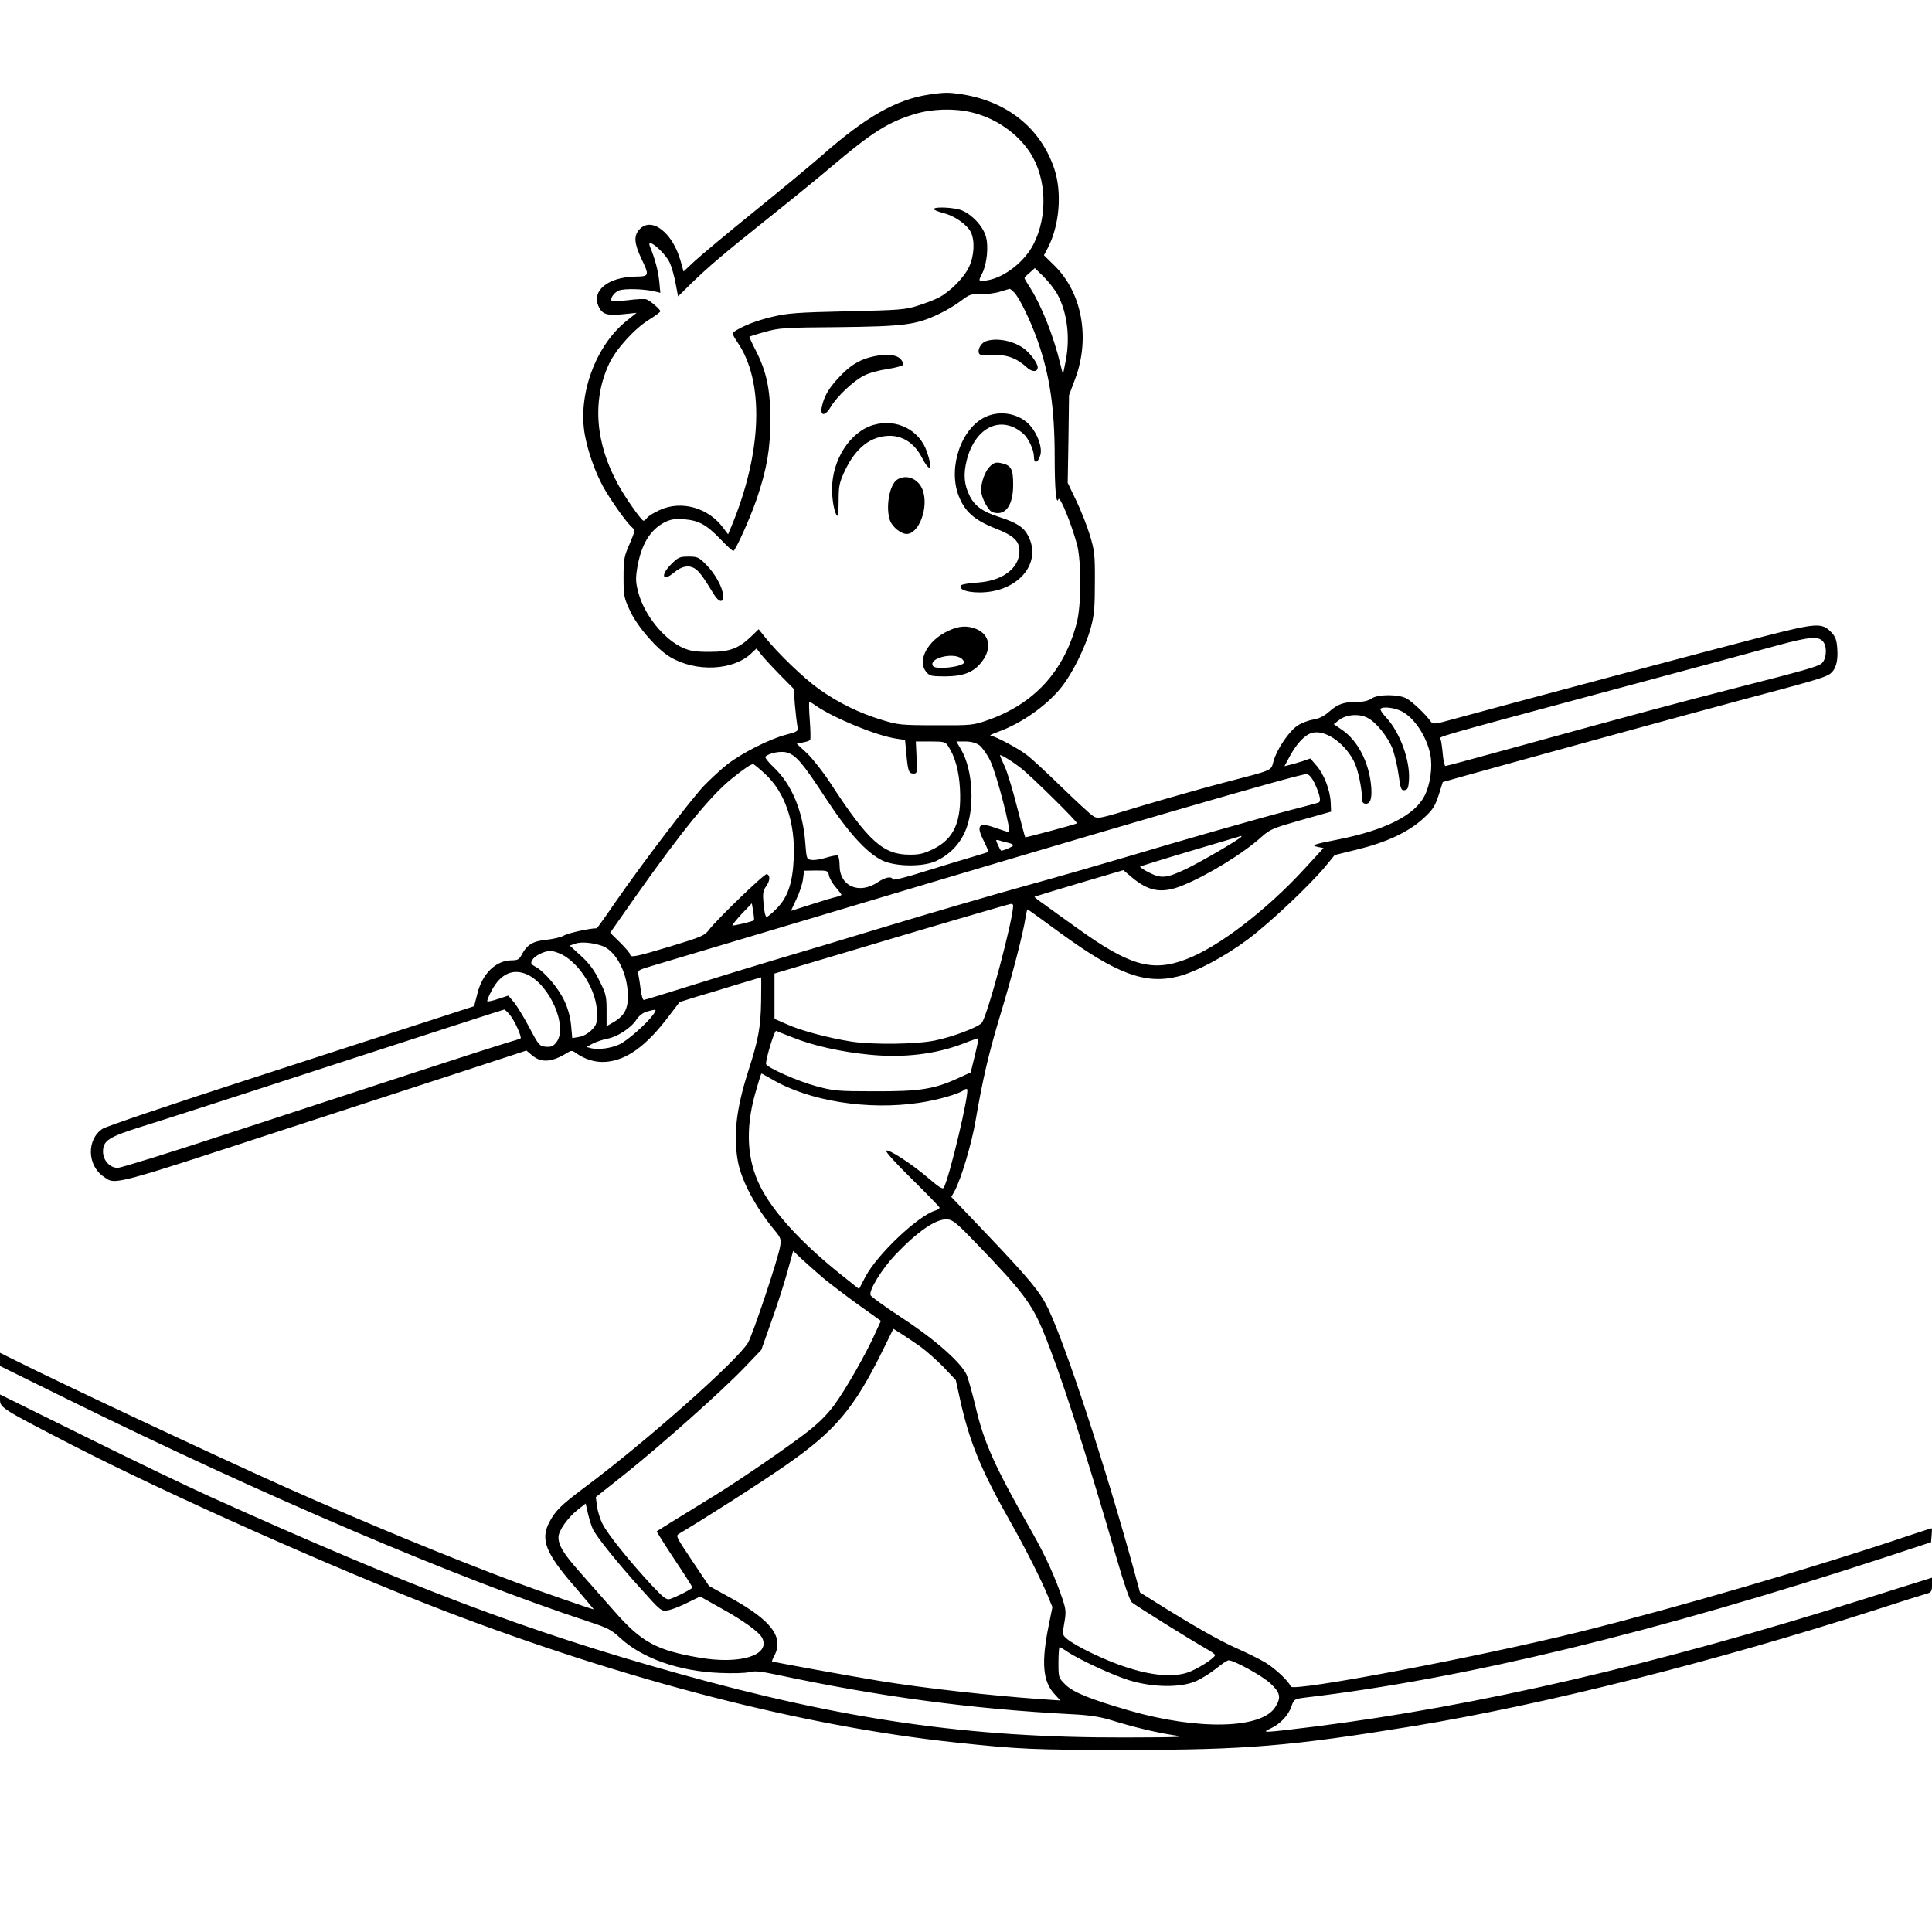 <?xml version="1.0" standalone="no"?>
<!DOCTYPE svg PUBLIC "-//W3C//DTD SVG 20010904//EN"
 "http://www.w3.org/TR/2001/REC-SVG-20010904/DTD/svg10.dtd">
<svg version="1.0" xmlns="http://www.w3.org/2000/svg"
 width="1024pt" height="1024pt" viewBox="0 0 1024 1024"
 preserveAspectRatio="xMidYMid meet">
<g transform="translate(0,1024) scale(0.1,-0.1)"
fill="#000000" stroke="none">
<path d="M4925 9739 c-174 -26 -335 -117 -570 -324 -55 -48 -215 -181 -355
-294 -140 -113 -282 -232 -316 -263 l-61 -57 -16 57 c-42 149 -153 235 -217
167 -32 -34 -29 -74 9 -155 44 -92 43 -95 -32 -96 -148 -3 -236 -78 -192 -163
19 -38 46 -45 132 -36 l67 7 -51 -41 c-166 -131 -262 -394 -223 -607 17 -90
53 -193 97 -274 39 -70 120 -185 151 -213 19 -18 19 -19 -11 -90 -29 -65 -32
-82 -32 -177 0 -100 2 -108 36 -181 41 -85 143 -202 212 -242 137 -81 334 -71
429 20 l28 26 22 -29 c12 -16 56 -64 98 -107 l77 -78 6 -83 c4 -46 10 -96 13
-113 6 -29 5 -30 -63 -48 -86 -23 -230 -96 -308 -156 -33 -26 -89 -78 -125
-115 -76 -82 -325 -409 -465 -611 -54 -79 -100 -143 -102 -143 -37 0 -154 -26
-173 -38 -14 -9 -56 -19 -93 -23 -73 -7 -104 -26 -133 -81 -12 -23 -21 -28
-52 -28 -83 0 -156 -70 -182 -177 l-17 -66 -209 -68 c-115 -37 -551 -178 -969
-314 -418 -135 -775 -256 -792 -268 -85 -57 -81 -195 7 -254 64 -44 26 -54
1005 266 286 93 681 222 878 286 l357 117 31 -26 c48 -41 106 -36 187 15 18
11 25 12 40 1 51 -37 106 -54 162 -50 111 8 216 84 337 245 l55 72 86 27 c48
14 145 43 215 65 71 21 130 39 131 39 1 0 1 -57 0 -127 -2 -138 -15 -206 -69
-373 -63 -198 -79 -338 -54 -476 19 -103 95 -245 194 -364 33 -40 36 -48 30
-85 -9 -62 -144 -465 -170 -511 -54 -93 -543 -527 -867 -768 -123 -92 -157
-125 -188 -187 -46 -89 -17 -163 134 -336 58 -68 104 -123 103 -123 -9 0 -310
105 -412 143 -363 136 -810 321 -1214 501 -376 168 -1209 559 -1463 687 l-58
29 0 -35 0 -35 353 -174 c1052 -518 2066 -950 2767 -1181 101 -33 122 -44 170
-89 116 -106 309 -174 525 -183 66 -3 136 -1 155 4 28 8 60 5 145 -13 543
-116 1032 -182 1570 -210 83 -4 143 -13 197 -29 119 -37 234 -65 327 -80 81
-12 68 -13 -249 -14 -821 -2 -1488 94 -2365 339 -802 224 -1407 453 -2485 939
-113 51 -409 193 -657 316 l-453 224 0 -29 c0 -41 15 -50 380 -238 511 -263
1403 -660 1975 -880 964 -369 1902 -611 2705 -697 344 -37 422 -40 905 -40
639 0 876 20 1525 126 689 113 1587 339 2450 616 129 42 250 80 268 85 29 8
32 13 32 48 l0 38 -57 -18 c-32 -10 -174 -54 -315 -99 -1094 -345 -2041 -564
-2898 -672 -277 -34 -289 -35 -235 -10 51 24 93 68 110 117 13 38 14 39 77 47
838 99 1850 344 3073 744 l240 79 3 37 c2 20 2 37 0 37 -2 0 -51 -16 -109 -35
-489 -166 -1244 -387 -1760 -515 -546 -135 -1518 -319 -1528 -289 -8 26 -81
95 -134 127 -30 18 -99 52 -153 76 -88 38 -250 131 -445 254 l-67 42 -32 118
c-154 559 -360 1188 -455 1387 -42 87 -95 152 -328 397 l-185 194 19 34 c34
65 89 248 110 372 38 220 68 350 129 553 63 207 123 438 135 519 4 25 9 46 11
46 2 0 79 -55 171 -123 302 -220 453 -276 628 -232 93 23 249 106 370 197 116
87 326 285 410 386 l49 60 126 31 c152 38 265 91 344 163 50 46 61 63 81 123
l22 70 99 28 c300 84 1221 337 1484 407 377 100 438 118 466 136 33 22 47 66
42 134 -3 49 -10 66 -32 89 -49 51 -76 50 -357 -22 -231 -59 -1378 -365 -1644
-438 -104 -29 -110 -29 -123 -12 -27 39 -98 105 -127 121 -42 23 -152 23 -185
0 -15 -11 -43 -18 -71 -18 -75 0 -106 -10 -152 -50 -29 -26 -56 -39 -87 -44
-25 -4 -62 -18 -83 -32 -45 -30 -109 -124 -127 -188 -15 -53 6 -44 -270 -116
-107 -28 -300 -83 -428 -121 -230 -70 -233 -71 -260 -53 -14 9 -90 79 -167
154 -77 75 -158 150 -181 167 -45 36 -171 102 -194 104 -8 0 9 9 37 19 126 45
260 139 339 238 59 74 129 216 156 317 18 66 21 108 21 240 1 146 -2 168 -27
250 -15 49 -47 131 -72 182 l-45 94 4 232 3 232 33 88 c80 215 36 455 -109
598 l-57 56 18 34 c65 121 80 301 35 430 -73 211 -248 351 -486 389 -73 11
-91 11 -175 -1z m223 -94 c128 -30 245 -111 313 -216 86 -134 93 -334 17 -483
-47 -93 -156 -178 -247 -192 -46 -7 -47 -5 -26 35 26 51 36 145 20 199 -17 55
-71 113 -127 137 -39 16 -148 21 -148 7 0 -5 22 -14 50 -21 59 -15 124 -60
145 -100 23 -45 19 -127 -9 -186 -26 -56 -102 -133 -162 -163 -21 -11 -70 -30
-109 -42 -64 -21 -96 -24 -375 -30 -267 -6 -317 -10 -400 -30 -83 -20 -152
-47 -199 -78 -11 -8 -8 -18 17 -55 145 -210 132 -586 -33 -981 l-16 -38 -25
33 c-79 109 -224 149 -339 95 -27 -12 -56 -30 -64 -39 -7 -10 -17 -17 -20 -17
-11 0 -99 125 -136 194 -121 221 -137 448 -45 641 37 77 134 184 211 231 32
20 59 40 59 44 0 10 -53 56 -73 63 -9 4 -54 2 -98 -4 -45 -5 -84 -8 -86 -5
-12 11 10 45 37 56 29 12 134 9 192 -5 l28 -7 -6 63 c-6 55 -22 116 -49 182
-23 56 80 -30 106 -88 10 -22 23 -71 30 -108 l13 -68 70 69 c95 92 173 158
416 352 113 90 259 209 325 265 217 184 304 239 445 281 89 27 206 31 298 9z
m456 -964 c54 -99 70 -237 42 -366 l-12 -60 -14 55 c-34 144 -99 307 -156 398
-19 29 -34 55 -34 58 0 3 12 16 28 29 l27 24 47 -46 c25 -25 58 -67 72 -92z
m-227 7 c29 -32 85 -148 122 -252 65 -185 91 -359 91 -618 0 -170 8 -257 20
-224 7 21 67 -126 98 -238 24 -89 24 -327 -2 -421 -68 -255 -226 -426 -471
-512 -77 -27 -87 -28 -275 -27 -183 0 -201 2 -285 28 -120 36 -232 91 -336
165 -82 59 -219 191 -286 276 l-32 40 -38 -37 c-69 -66 -115 -83 -223 -83 -76
0 -104 5 -142 22 -100 46 -202 173 -234 290 -15 57 -16 75 -6 136 21 122 68
199 145 239 33 16 53 19 102 16 79 -7 117 -27 192 -104 33 -35 65 -64 70 -64
11 1 87 169 124 276 54 160 72 264 72 419 0 162 -20 255 -78 369 -20 38 -34
70 -33 71 2 2 39 14 83 26 74 21 104 23 390 25 347 4 410 12 530 69 39 18 92
50 119 71 45 34 54 37 105 35 31 -1 76 5 101 13 25 8 48 14 51 15 3 1 15 -9
26 -21z m4289 -1853 c20 -31 13 -94 -13 -113 -24 -17 -96 -37 -448 -127 -301
-77 -544 -142 -1187 -319 -192 -53 -352 -96 -357 -96 -4 0 -11 28 -14 63 -3
34 -8 69 -11 77 -7 18 -87 -5 954 275 377 101 750 202 830 224 176 48 223 51
246 16z m-5341 -336 c100 -68 323 -159 426 -174 l46 -7 7 -74 c8 -92 13 -104
38 -104 19 0 20 5 16 85 l-4 85 78 0 c71 0 79 -2 93 -24 37 -56 58 -132 63
-227 9 -173 -31 -264 -139 -318 -51 -25 -74 -31 -127 -31 -141 0 -220 71 -421
380 -38 58 -93 128 -123 157 l-55 51 33 7 c18 3 35 9 38 13 3 5 2 52 -2 105
-4 53 -5 97 -2 97 3 0 19 -9 35 -21z m3104 -29 c67 -34 132 -132 152 -229 13
-65 0 -160 -31 -220 -53 -103 -208 -181 -460 -231 -129 -25 -145 -31 -105 -39
l30 -6 -102 -111 c-201 -219 -458 -416 -628 -479 -179 -68 -300 -33 -576 166
-63 45 -140 100 -171 123 -32 22 -56 41 -55 43 2 1 108 34 237 72 l234 69 45
-38 c90 -76 160 -87 267 -44 130 52 323 170 419 257 47 42 62 48 210 90 l160
45 -2 49 c-3 65 -35 149 -76 196 l-32 37 -40 -14 c-22 -7 -53 -16 -69 -20
l-28 -7 31 58 c37 66 79 110 117 119 66 17 166 -50 217 -145 24 -43 45 -142
47 -213 0 -11 8 -18 20 -18 26 0 34 36 26 107 -14 120 -72 229 -152 284 l-45
31 32 24 c38 28 104 32 148 9 45 -23 108 -102 132 -164 11 -31 26 -93 32 -139
10 -74 14 -83 32 -80 17 3 20 12 23 56 6 102 -48 250 -120 328 -21 22 -35 44
-31 47 13 14 75 6 112 -13z m-2238 -180 c15 -12 42 -49 58 -83 34 -71 113
-377 98 -377 -6 0 -36 10 -68 21 -93 34 -108 16 -63 -72 14 -28 24 -52 22 -54
-2 -2 -37 -13 -78 -25 -41 -12 -154 -46 -250 -76 -106 -34 -176 -51 -178 -45
-6 18 -39 12 -78 -14 -100 -68 -204 -23 -204 88 0 25 -4 48 -10 52 -5 3 -31
-2 -58 -10 -28 -9 -63 -15 -78 -13 -29 3 -29 3 -36 93 -12 164 -72 308 -165
396 -30 28 -51 55 -46 59 22 20 84 31 116 21 48 -16 82 -56 203 -241 119 -182
217 -290 299 -330 69 -34 216 -36 286 -4 70 33 123 86 154 156 53 118 43 326
-21 435 l-25 43 47 0 c30 0 56 -7 75 -20z m220 -121 c52 -40 304 -288 297
-293 -9 -6 -271 -76 -274 -74 -2 2 -21 75 -44 163 -22 87 -51 183 -65 213 -14
30 -25 56 -25 58 0 9 59 -27 111 -67z m-1357 -30 c107 -98 162 -259 153 -449
-6 -132 -32 -207 -92 -267 -23 -24 -47 -43 -52 -43 -6 0 -13 30 -16 68 -5 57
-3 71 14 95 21 29 22 58 3 64 -12 4 -266 -242 -306 -295 -23 -31 -40 -38 -204
-88 -186 -56 -214 -61 -214 -43 0 6 -24 34 -53 63 l-53 52 131 187 c247 350
400 538 511 628 67 54 102 78 116 79 3 0 32 -23 62 -51z m2913 -49 c29 -62 37
-99 21 -104 -7 -3 -76 -21 -153 -41 -187 -49 -574 -160 -875 -250 -135 -40
-375 -109 -535 -153 -159 -44 -479 -137 -710 -207 -231 -70 -510 -154 -620
-186 -110 -33 -307 -93 -437 -134 -131 -41 -241 -75 -246 -75 -5 0 -12 24 -16
53 -3 28 -9 64 -12 78 -6 25 -3 27 63 47 37 11 460 137 938 280 1519 455 2508
742 2540 739 13 -1 28 -18 42 -47z m-387 -284 c0 -9 -218 -136 -292 -171 -105
-50 -133 -53 -197 -20 -29 14 -51 29 -48 32 3 2 124 40 269 83 145 43 264 78
266 79 1 1 2 -1 2 -3z m-1237 -33 c15 -3 27 -9 27 -13 0 -8 -61 -33 -65 -28
-7 9 -25 48 -25 53 0 4 8 4 18 0 9 -3 29 -9 45 -12z m-949 -174 c3 -15 19 -43
36 -62 16 -19 30 -37 30 -40 0 -2 -12 -7 -27 -11 -16 -3 -76 -21 -134 -40
l-107 -34 29 62 c16 33 32 81 35 106 l6 45 63 1 c61 0 63 0 69 -27z m-398
-237 c-7 -6 -110 -31 -114 -27 -2 2 20 29 49 61 l54 56 7 -43 c4 -23 6 -44 4
-47z m1374 79 c0 -76 -138 -592 -167 -623 -22 -24 -152 -73 -248 -93 -97 -20
-325 -23 -440 -6 -121 19 -266 57 -342 91 l-68 30 0 120 0 120 30 9 c17 5 174
52 350 104 444 133 858 254 873 256 6 0 12 -3 12 -8z m-2183 -213 c70 -21 132
-128 140 -243 6 -85 -13 -125 -72 -161 l-40 -23 0 83 c0 75 -3 89 -38 158 -26
54 -54 92 -97 131 l-60 55 28 10 c29 11 86 7 139 -10z m-209 -47 c98 -51 185
-194 186 -308 1 -57 -2 -65 -29 -93 -18 -18 -46 -33 -66 -36 l-36 -6 -6 67
c-4 44 -17 91 -36 131 -32 68 -107 156 -153 180 -24 13 -27 18 -17 35 12 23
62 48 97 49 12 0 39 -9 60 -19z m-182 -107 c121 -57 215 -279 153 -358 -17
-22 -28 -26 -56 -24 -33 3 -38 8 -88 103 -29 55 -66 115 -82 134 l-29 34 -52
-17 c-30 -10 -56 -16 -59 -13 -3 3 8 29 24 59 47 88 114 117 189 82z m-93
-214 c24 -28 64 -117 56 -124 -2 -2 -38 -13 -79 -25 -81 -24 -648 -209 -1496
-487 -292 -96 -544 -174 -560 -174 -42 0 -78 40 -78 86 0 59 30 78 209 134 88
27 554 177 1035 334 481 156 878 285 882 285 3 1 17 -12 31 -29z m758 1 c-33
-46 -135 -136 -177 -156 -45 -21 -111 -30 -150 -21 l-26 7 36 19 c21 10 55 21
76 25 51 9 124 56 152 99 15 23 35 38 58 45 52 14 53 13 31 -18z m744 -121
c103 -42 257 -76 403 -90 180 -18 351 2 498 59 43 17 79 29 80 28 1 -1 -7 -42
-19 -91 l-22 -90 -70 -32 c-124 -57 -203 -69 -440 -68 -196 0 -217 2 -309 27
-98 26 -266 101 -266 118 0 32 45 179 54 175 6 -3 47 -19 91 -36z m-114 -220
c196 -116 509 -166 781 -125 96 14 211 47 236 67 7 6 15 8 18 5 14 -14 -94
-470 -124 -522 -5 -10 -26 3 -77 47 -92 79 -217 160 -228 149 -5 -5 54 -70
137 -151 80 -79 146 -147 146 -151 0 -4 -10 -11 -22 -15 -93 -28 -308 -232
-371 -351 l-34 -65 -99 79 c-207 166 -355 327 -424 464 -70 138 -80 302 -29
487 17 61 33 112 35 112 2 0 26 -14 55 -30z m1097 -884 c229 -238 281 -307
341 -452 90 -218 220 -620 391 -1209 33 -116 68 -217 78 -227 16 -15 303 -194
399 -249 24 -13 43 -27 43 -31 0 -16 -98 -78 -149 -94 -80 -25 -192 -14 -327
31 -110 36 -258 108 -307 147 -27 23 -27 23 -16 86 10 56 9 71 -9 125 -37 112
-91 232 -163 358 -198 349 -254 472 -299 666 -17 70 -38 145 -46 165 -29 65
-166 187 -342 302 -90 59 -166 114 -168 121 -10 25 60 139 131 214 119 125
217 192 275 188 31 -2 51 -19 168 -141z m-825 -170 c38 -31 122 -95 187 -142
l119 -85 -29 -63 c-49 -111 -160 -304 -219 -384 -41 -55 -85 -98 -157 -153
-115 -87 -339 -240 -469 -321 -217 -133 -310 -191 -314 -194 -2 -1 40 -68 93
-148 53 -79 96 -147 96 -150 0 -7 -85 -50 -118 -61 -20 -6 -34 5 -100 75 -119
129 -230 267 -258 322 -14 27 -27 71 -30 96 l-6 47 159 126 c197 158 509 436
628 560 l90 94 53 150 c30 83 68 201 85 263 l31 112 45 -43 c26 -24 77 -69
114 -101z m512 -361 c33 -24 90 -74 126 -111 l65 -69 23 -105 c50 -224 110
-370 266 -646 76 -133 164 -308 198 -391 l25 -61 -18 -89 c-42 -204 -34 -305
30 -373 l30 -33 -102 7 c-260 18 -628 59 -858 97 -153 25 -564 100 -568 103
-1 2 4 16 13 32 50 97 -17 186 -231 304 l-116 64 -89 133 c-87 130 -89 133
-68 145 127 75 437 273 564 362 261 181 361 299 513 607 l57 116 40 -25 c22
-14 67 -44 100 -67z m-1731 -973 c23 -44 131 -178 252 -312 107 -120 109 -121
144 -115 19 3 66 21 103 40 l68 33 107 -60 c125 -69 209 -130 223 -162 41 -90
-119 -139 -334 -102 -227 39 -307 82 -449 244 -57 64 -141 160 -187 212 -85
96 -111 139 -111 183 0 33 49 103 101 144 l43 34 13 -56 c7 -30 19 -68 27 -83z
m2505 -641 c58 -42 250 -131 336 -157 127 -39 275 -40 355 -4 30 13 78 44 107
67 29 24 58 43 65 43 29 0 183 -85 223 -124 51 -48 56 -73 25 -123 -71 -117
-409 -125 -776 -19 -207 60 -295 96 -336 136 -38 37 -38 38 -38 119 0 44 3 81
6 81 3 0 18 -9 33 -19z"/>
<path d="M5222 8430 c-26 -11 -44 -50 -31 -66 6 -8 32 -10 72 -7 69 6 126 -15
179 -64 27 -26 58 -26 58 0 0 23 -43 80 -79 104 -59 40 -146 54 -199 33z"/>
<path d="M4610 8346 c-63 -17 -110 -48 -168 -111 -51 -55 -75 -98 -86 -151
-11 -51 18 -51 47 -1 32 55 121 139 178 167 24 13 80 28 123 34 44 7 81 17 83
23 3 7 -5 21 -16 32 -24 24 -88 27 -161 7z"/>
<path d="M5225 8031 c-129 -58 -201 -266 -145 -416 32 -85 83 -131 194 -175
101 -39 131 -69 129 -125 -3 -90 -93 -155 -225 -163 -43 -3 -81 -9 -85 -15
-13 -21 31 -37 99 -37 201 0 333 153 258 299 -23 46 -61 71 -155 101 -85 27
-129 58 -155 111 -30 58 -35 115 -16 190 45 177 184 242 300 140 27 -24 56
-86 56 -121 0 -41 21 -35 34 8 11 38 -12 107 -52 154 -54 64 -157 86 -237 49z"/>
<path d="M4631 7988 c-125 -35 -221 -185 -221 -341 0 -61 14 -132 28 -141 4
-2 7 35 7 82 0 77 4 95 33 157 58 122 137 184 238 185 71 0 132 -41 170 -115
44 -84 60 -66 27 30 -39 116 -161 178 -282 143z"/>
<path d="M5246 7767 c-25 -25 -46 -82 -46 -126 0 -36 38 -109 61 -116 67 -22
109 35 109 146 0 85 -11 104 -67 115 -25 5 -37 1 -57 -19z"/>
<path d="M4757 7699 c-43 -25 -65 -151 -39 -220 13 -33 58 -69 87 -69 67 0
119 144 85 234 -22 58 -84 84 -133 55z"/>
<path d="M3559 7251 c-60 -59 -49 -98 13 -46 40 34 76 41 107 24 24 -13 47
-44 106 -141 26 -42 51 -44 48 -5 -3 45 -43 117 -90 164 -39 40 -47 43 -94 43
-46 0 -55 -4 -90 -39z"/>
<path d="M5025 6896 c-109 -51 -165 -157 -116 -217 18 -22 27 -24 103 -24 96
1 150 22 193 79 53 70 41 142 -30 172 -49 20 -93 17 -150 -10z m72 -147 c7 -6
13 -15 13 -19 0 -24 -151 -42 -165 -20 -26 41 108 75 152 39z"/>
</g>
</svg>
